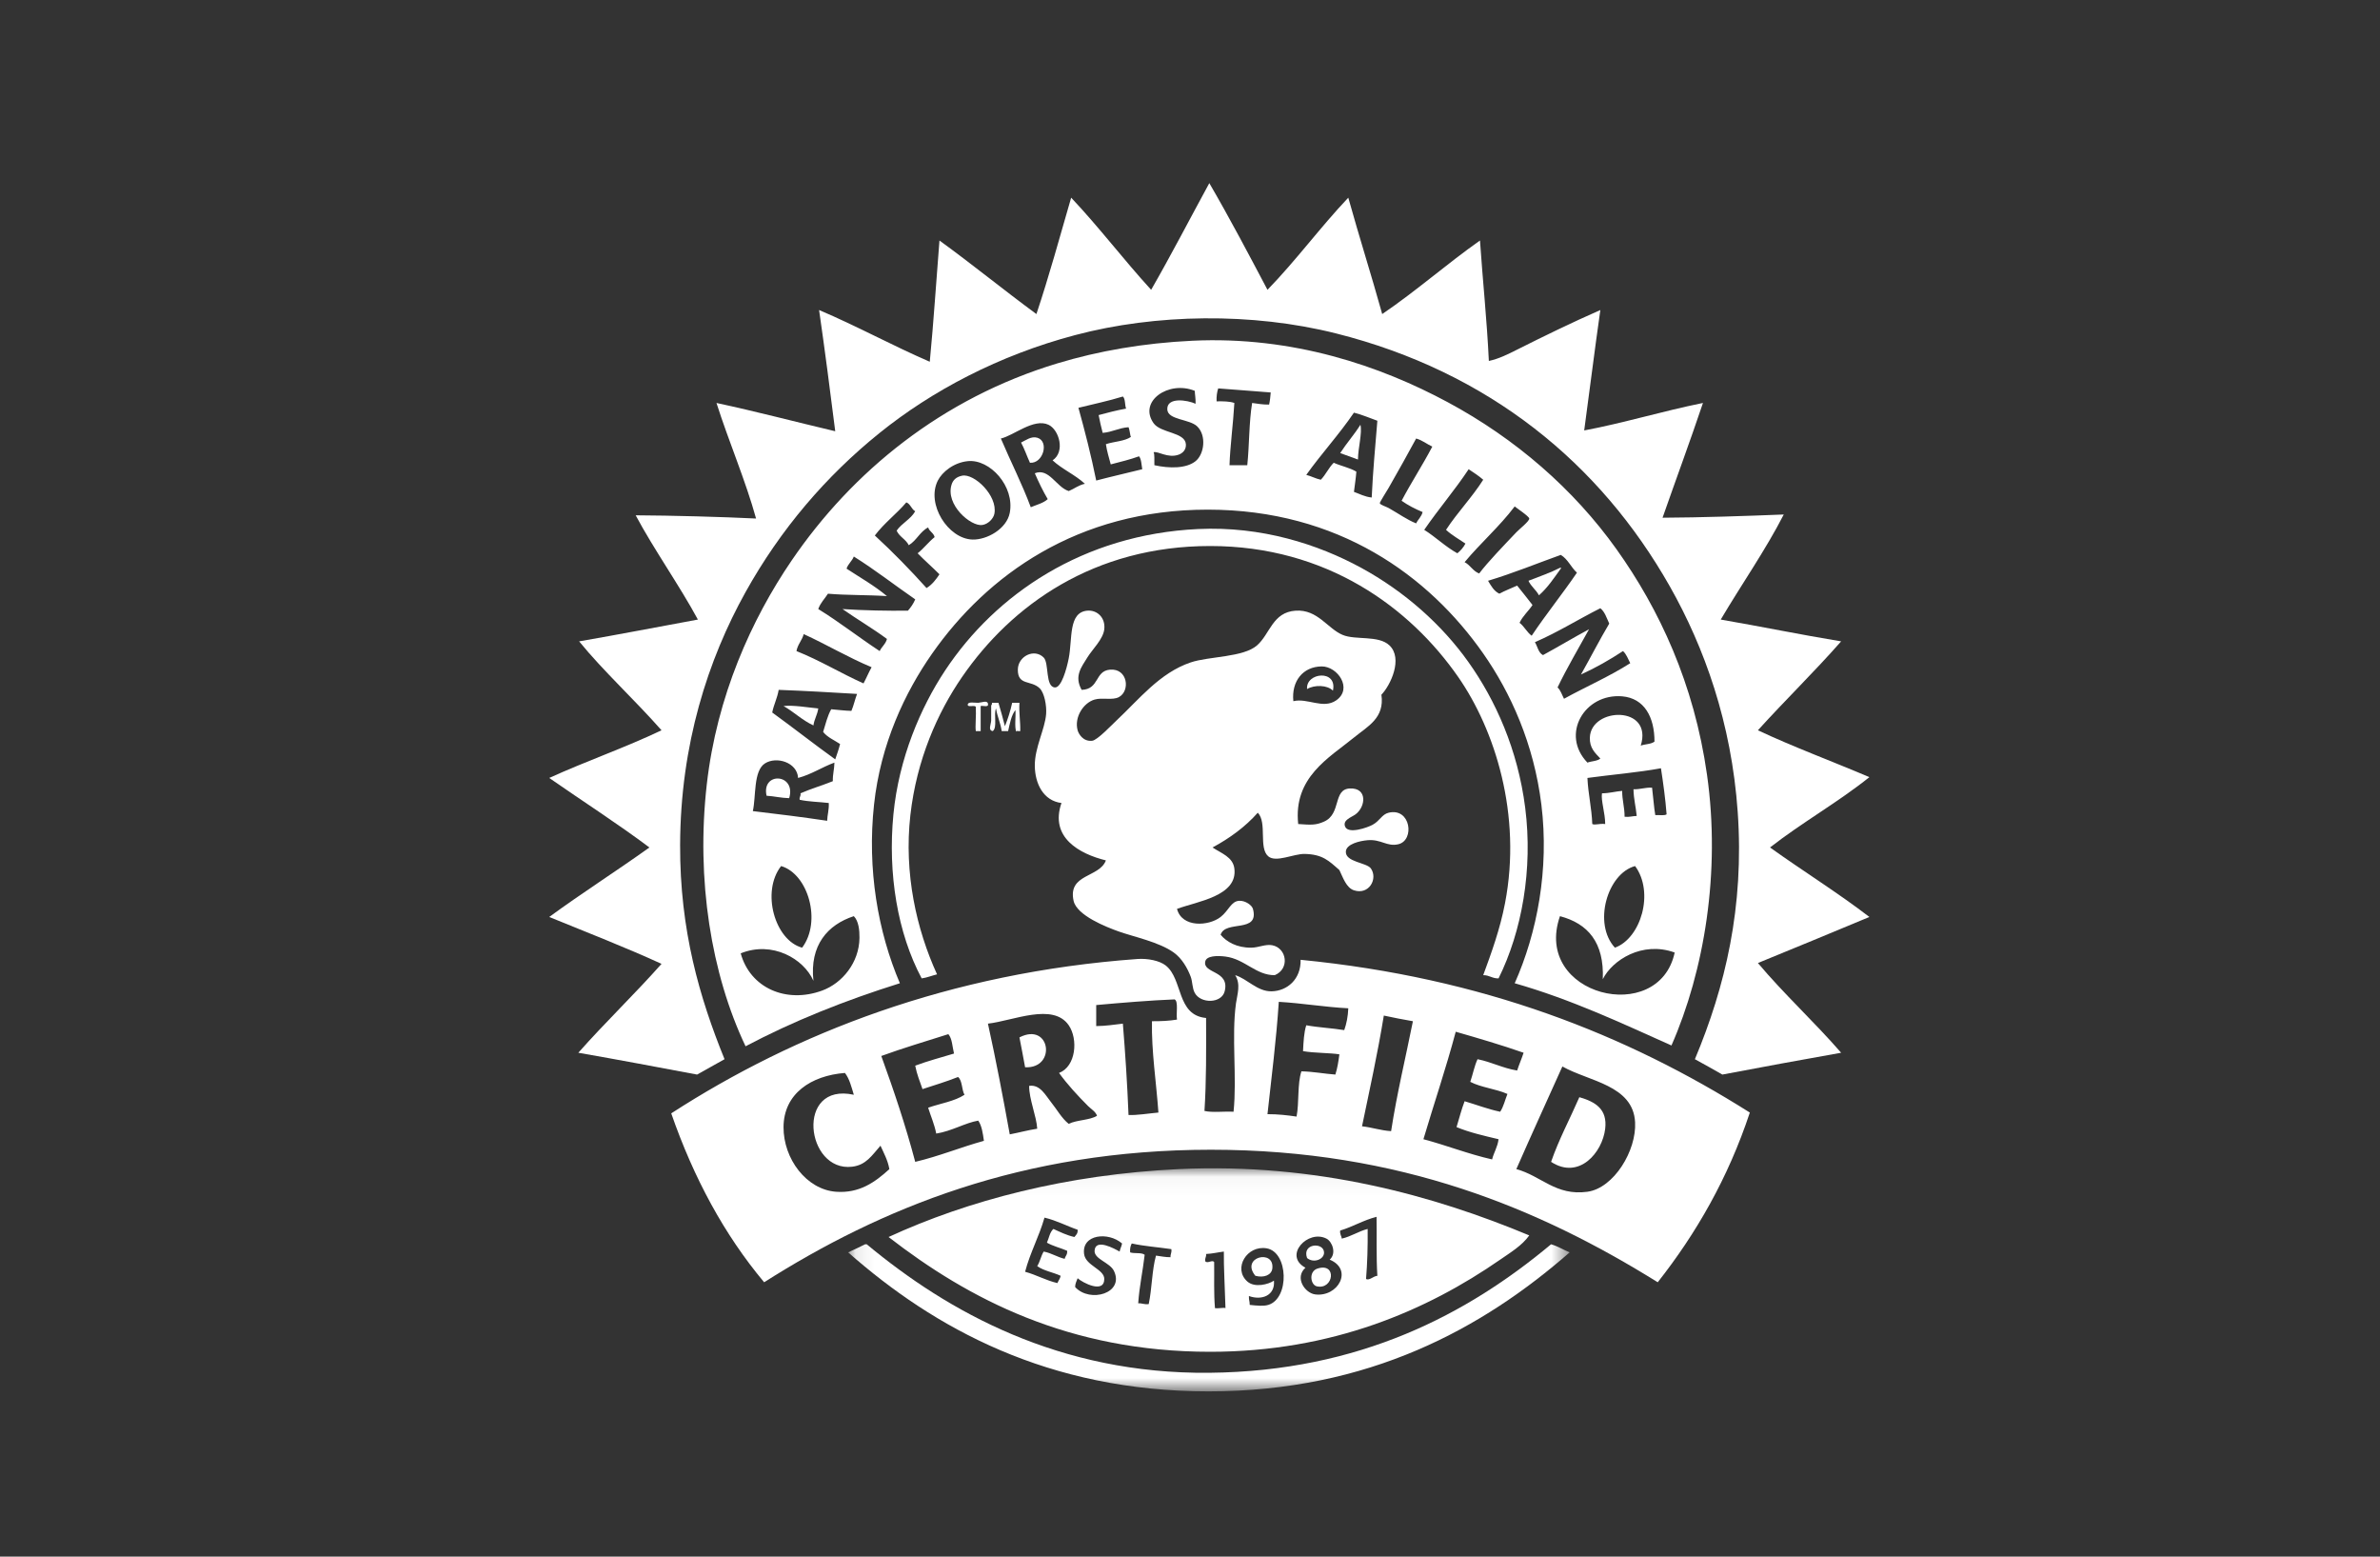 <?xml version="1.0" encoding="UTF-8"?>
<svg width="130px" height="85px" viewBox="0 0 130 85" version="1.1" xmlns="http://www.w3.org/2000/svg" xmlns:xlink="http://www.w3.org/1999/xlink">
    <rect x="0" y="0" width="130" height="85" fill="#333333" stroke="none"/>
    <!-- Generator: Sketch 64 (93537) - https://sketch.com -->
    <title>RA</title>
    <desc>Created with Sketch.</desc>
    <defs>
        <polygon id="path-1" points="0.09 0.041 39.499 0.041 39.499 12.212 0.09 12.212"></polygon>
    </defs>
    <g id="RA" stroke="none" stroke-width="1" fill="none" fill-rule="evenodd">
        <g id="Rainforest-Allinace" transform="translate(30, 10)">
            <path d="M36.055,9.92504139e-15 C37.159,1.896 38.195,3.862 39.232,5.825 C40.785,4.23 42.114,2.411 43.646,0.794 C44.241,2.935 44.904,5.008 45.499,7.149 C47.357,5.889 49.009,4.422 50.839,3.133 C50.99,5.336 51.217,7.462 51.324,9.709 C51.861,9.598 52.374,9.34 52.869,9.091 C54.315,8.364 55.866,7.608 57.414,6.929 C57.103,9.103 56.83,11.317 56.532,13.504 C58.628,13.114 60.828,12.446 63.019,12.004 C62.308,14.116 61.544,16.177 60.812,18.27 C62.866,18.261 65.448,18.174 67.432,18.094 C66.458,20.003 65.116,21.927 63.99,23.831 C66.198,24.212 68.343,24.656 70.566,25.022 C69.1,26.69 67.509,28.232 66.02,29.877 C67.982,30.798 70.089,31.574 72.11,32.436 C70.394,33.809 68.417,34.921 66.682,36.276 C68.473,37.559 70.37,38.736 72.11,40.071 C70.085,40.915 68.057,41.755 66.02,42.586 C67.459,44.296 69.103,45.799 70.566,47.485 C68.389,47.868 66.233,48.271 64.078,48.677 C63.587,48.388 63.079,48.117 62.578,47.838 C64.234,43.884 65.281,39.535 64.917,34.334 C64.575,29.463 63.094,25.347 61.21,22.021 C57.393,15.285 51.312,10.306 42.984,8.208 C38.388,7.051 33.122,7.134 28.729,8.297 C24.554,9.401 20.906,11.338 18.05,13.637 C15.126,15.989 12.634,18.899 10.724,22.33 C8.676,26.009 7.167,30.642 7.149,36.143 C7.134,40.799 8.209,44.471 9.576,47.838 C9.073,48.114 8.576,48.397 8.076,48.677 C5.922,48.271 3.768,47.866 1.589,47.485 C3.059,45.822 4.663,44.292 6.134,42.631 C4.145,41.722 2.056,40.912 4.96252069e-14,40.071 C1.783,38.765 3.672,37.564 5.472,36.276 C3.705,34.953 1.821,33.748 4.96252069e-14,32.48 C2,31.568 4.163,30.818 6.134,29.877 C4.689,28.233 2.953,26.644 1.633,25.022 C3.814,24.644 5.959,24.229 8.12,23.831 C7.13,21.997 5.704,19.981 4.722,18.138 C6.677,18.148 9.46,18.223 11.298,18.314 C10.725,16.239 9.81,14.124 9.135,12.004 C11.339,12.477 13.456,13.037 15.622,13.548 C15.342,11.328 15.056,9.114 14.74,6.929 C16.816,7.809 18.721,8.861 20.786,9.753 C20.997,7.581 21.138,5.339 21.315,3.133 C23.114,4.438 24.822,5.835 26.611,7.149 C27.3,5.088 27.891,2.928 28.509,0.794 C30.031,2.405 31.381,4.189 32.878,5.825 C33.973,3.92 34.996,1.942 36.055,9.92504139e-15" id="Fill-1" fill="#FFFFFF"></path>
            <path d="M44.308,13.195 C44.419,13.633 44.176,14.474 44.175,15.093 C43.853,14.973 43.526,14.859 43.204,14.74 C43.55,14.203 43.968,13.738 44.308,13.195" id="Fill-2" fill="#FFFFFF"></path>
            <path d="M26.258,15.269 C26.09,14.907 25.96,14.508 25.772,14.166 C26.042,14.037 26.328,13.807 26.655,13.901 C27.325,14.094 26.983,15.326 26.258,15.269" id="Fill-3" fill="#FFFFFF"></path>
            <path d="M22.551,15.975 C23.213,15.838 24.502,17.066 24.316,18.05 C24.268,18.307 23.987,18.618 23.654,18.667 C23.03,18.76 21.63,17.566 21.977,16.461 C22.053,16.218 22.221,16.044 22.551,15.975" id="Fill-4" fill="#FFFFFF"></path>
            <path d="M51.854,43.425 C51.506,43.435 51.357,43.245 51.016,43.249 C51.465,42.027 51.931,40.75 52.207,39.321 C53.141,34.479 51.65,29.845 49.648,26.964 C47.013,23.175 42.468,19.815 36.099,19.815 C29.77,19.815 25.266,23.02 22.551,26.964 C21.209,28.913 20.068,31.481 19.726,34.51 C19.368,37.691 20.058,40.746 21.183,43.204 C20.898,43.273 20.653,43.381 20.344,43.425 C19.023,40.952 18.486,37.696 18.8,34.466 C19.097,31.408 20.283,28.636 21.624,26.611 C24.38,22.45 29.165,19.185 35.437,18.888 C38.903,18.724 41.989,19.719 44.352,21.006 C46.715,22.294 48.759,24.106 50.221,26.17 C51.679,28.226 52.905,30.918 53.31,34.113 C53.738,37.482 53.122,40.865 51.854,43.425" id="Fill-5" fill="#FFFFFF"></path>
            <path d="M55.208,21.006 C55.287,20.994 55.299,21.048 55.252,21.051 C54.882,21.563 54.531,22.095 54.061,22.507 C53.903,22.208 53.629,22.026 53.487,21.713 C54.068,21.485 54.673,21.281 55.208,21.006" id="Fill-6" fill="#FFFFFF"></path>
            <path d="M42.984,28.244 C43.909,27.605 43.061,26.381 42.189,26.39 C41.176,26.402 40.534,27.188 40.645,28.288 C41.416,28.1 42.268,28.738 42.984,28.244 Z M29.082,27.67 C30.062,27.638 29.789,26.64 30.627,26.567 C31.604,26.482 31.749,27.733 31.112,28.067 C30.759,28.253 30.213,28.075 29.788,28.2 C29.167,28.382 28.67,29.176 28.862,29.877 C28.912,30.06 29.149,30.504 29.656,30.45 C29.938,30.421 30.725,29.585 30.98,29.347 C32.214,28.195 33.339,26.744 35.04,26.17 C36.03,25.836 37.907,25.9 38.659,25.243 C39.377,24.616 39.504,23.425 40.777,23.345 C41.976,23.271 42.503,24.318 43.337,24.669 C44.047,24.968 45.299,24.672 45.896,25.243 C46.645,25.958 45.954,27.42 45.455,27.935 C45.639,29.212 44.707,29.659 43.955,30.274 C42.605,31.377 40.635,32.441 40.91,34.996 C41.646,35.052 41.889,35.055 42.322,34.864 C43.28,34.44 42.792,33.096 43.734,33.054 C44.703,33.012 44.602,34.052 44.043,34.466 C43.823,34.629 43.336,34.767 43.469,35.128 C43.631,35.567 44.693,35.19 44.97,35.04 C45.379,34.818 45.476,34.468 45.852,34.378 C47.062,34.091 47.284,35.884 46.382,36.099 C45.761,36.248 45.442,35.816 44.705,35.879 C44.278,35.915 43.538,36.085 43.513,36.496 C43.478,37.08 44.653,37.095 44.881,37.423 C45.273,37.986 44.78,38.885 43.955,38.615 C43.538,38.478 43.361,37.929 43.16,37.511 C42.576,36.994 42.239,36.65 41.263,36.629 C40.667,36.616 39.696,37.116 39.277,36.761 C38.734,36.302 39.227,34.925 38.703,34.378 C38.019,35.15 37.178,35.765 36.232,36.276 C36.713,36.598 37.342,36.795 37.423,37.423 C37.618,38.936 35.391,39.219 34.29,39.63 C34.561,40.668 36.022,40.579 36.673,40.071 C37.115,39.726 37.24,39.212 37.688,39.188 C38.026,39.171 38.385,39.431 38.438,39.63 C38.803,40.981 36.925,40.22 36.673,41.042 C36.992,41.424 37.552,41.757 38.35,41.748 C38.75,41.744 39.131,41.542 39.497,41.616 C40.29,41.775 40.458,42.904 39.63,43.249 C38.605,43.261 37.997,42.368 36.938,42.233 C36.477,42.175 35.903,42.188 35.834,42.498 C35.686,43.176 37.186,42.974 36.894,44.131 C36.724,44.8 35.586,44.816 35.261,44.219 C35.119,43.96 35.14,43.603 35.04,43.337 C34.863,42.865 34.559,42.333 34.113,42.013 C33.312,41.437 31.92,41.153 31.112,40.865 C30.428,40.622 28.816,39.99 28.641,39.188 C28.317,37.706 30.054,37.933 30.406,36.982 C28.965,36.627 27.325,35.734 27.979,33.848 C26.989,33.726 26.533,32.789 26.523,31.818 C26.512,30.828 27.075,29.824 27.141,28.994 C27.177,28.533 27.047,27.832 26.787,27.582 C26.313,27.125 25.591,27.451 25.596,26.567 C25.6,25.836 26.49,25.387 27.008,25.905 C27.312,26.209 27.083,27.516 27.626,27.538 C27.972,27.552 28.258,26.547 28.376,25.949 C28.586,24.891 28.345,23.434 29.391,23.345 C29.917,23.301 30.388,23.714 30.318,24.36 C30.259,24.903 29.662,25.461 29.391,25.905 C29.074,26.424 28.658,26.917 29.082,27.67 L29.082,27.67 Z" id="Fill-7" fill="#FFFFFF"></path>
            <path d="M42.807,27.714 C42.505,27.399 41.794,27.386 41.395,27.626 C41.31,26.719 43.064,26.535 42.807,27.714" id="Fill-8" fill="#FFFFFF"></path>
            <path d="M23.963,28.42 C24.022,28.656 23.705,28.515 23.566,28.553 C23.566,29.009 23.566,29.465 23.566,29.921 C23.478,29.921 23.389,29.921 23.301,29.921 C23.259,29.674 23.328,29.084 23.301,28.597 C23.234,28.487 22.921,28.624 22.86,28.509 C22.836,28.279 23.242,28.388 23.433,28.376 C23.631,28.364 23.919,28.226 23.963,28.42" id="Fill-9" fill="#FFFFFF"></path>
            <path d="M24.537,28.376 C24.659,28.798 24.784,29.218 24.89,29.656 C25.05,29.257 25.187,28.836 25.287,28.376 C25.419,28.376 25.552,28.376 25.684,28.376 C25.65,28.94 25.741,29.379 25.728,29.921 C25.664,29.945 25.5,29.869 25.508,29.965 C25.405,29.656 25.493,29.156 25.464,28.773 C25.238,29.063 25.16,29.499 25.066,29.921 C24.949,29.921 24.831,29.921 24.714,29.921 C24.652,29.468 24.473,29.131 24.404,28.685 C24.262,29.014 24.491,29.713 24.228,29.921 C23.952,29.882 24.133,29.551 24.14,29.347 C24.148,29.076 24.133,28.76 24.14,28.509 C24.191,28.502 24.177,28.428 24.184,28.376 C24.302,28.376 24.419,28.376 24.537,28.376" id="Fill-10" fill="#FFFFFF"></path>
            <path d="M12.798,28.553 C13.358,28.493 14.102,28.631 14.695,28.685 C14.647,29.034 14.479,29.263 14.431,29.612 C13.816,29.329 13.371,28.877 12.798,28.553" id="Fill-11" fill="#FFFFFF"></path>
            <path d="M13.107,33.584 C12.661,33.574 12.301,33.478 11.871,33.451 C11.579,32.122 13.508,32.232 13.107,33.584" id="Fill-12" fill="#FFFFFF"></path>
            <path d="M12.798,51.545 C12.789,53.278 14.052,54.958 15.667,55.076 C16.921,55.167 17.778,54.574 18.579,53.84 C18.49,53.341 18.275,52.968 18.094,52.56 C17.619,53.1 17.307,53.615 16.549,53.708 C14.006,54.017 13.425,49.077 16.637,49.78 C16.508,49.35 16.397,48.902 16.152,48.588 C14.308,48.732 12.807,49.714 12.798,51.545 Z M56.708,55.076 C58.154,54.876 59.395,52.827 59.312,51.28 C59.204,49.25 56.788,49.054 55.34,48.235 C54.5,50.101 53.65,51.959 52.825,53.84 C54.181,54.203 54.974,55.314 56.708,55.076 Z M18.138,47.662 C18.815,49.53 19.459,51.43 19.991,53.443 C21.312,53.131 22.463,52.648 23.743,52.295 C23.685,51.882 23.628,51.469 23.433,51.192 C22.726,51.309 21.98,51.769 21.139,51.898 C21.037,51.382 20.844,50.957 20.697,50.486 C21.362,50.253 22.144,50.137 22.683,49.78 C22.522,49.5 22.573,49.008 22.33,48.809 C21.709,49.056 21.043,49.257 20.389,49.471 C20.245,49.055 20.08,48.661 19.991,48.191 C20.665,47.938 21.398,47.744 22.11,47.529 C22.019,47.164 22.013,46.714 21.801,46.47 C20.573,46.86 19.324,47.229 18.138,47.662 Z M49.515,46.338 C48.98,48.347 48.332,50.244 47.75,52.207 C49.029,52.546 50.182,53.011 51.501,53.31 C51.598,52.922 51.801,52.639 51.854,52.207 C51.057,52.019 50.254,51.835 49.559,51.545 C49.704,51.071 49.828,50.578 50,50.133 C50.649,50.323 51.249,50.561 51.942,50.707 C52.127,50.435 52.208,50.06 52.339,49.736 C51.721,49.457 50.897,49.384 50.309,49.074 C50.449,48.669 50.533,48.208 50.706,47.838 C51.479,47.992 52.073,48.326 52.869,48.456 C52.977,48.123 53.114,47.818 53.222,47.485 C52.023,47.066 50.772,46.699 49.515,46.338 Z M45.587,45.455 C45.249,47.529 44.811,49.503 44.396,51.501 C44.953,51.562 45.403,51.729 45.985,51.766 C46.305,49.689 46.777,47.762 47.176,45.764 C46.639,45.668 46.104,45.571 45.587,45.455 Z M28.376,45.985 C27.516,44.735 25.336,45.741 23.963,45.896 C24.399,47.873 24.785,49.9 25.155,51.942 C25.661,51.845 26.133,51.715 26.655,51.633 C26.616,50.947 26.209,50.026 26.214,49.294 C26.811,49.202 27.11,49.812 27.405,50.177 C27.732,50.581 27.994,51.07 28.376,51.369 C28.816,51.146 29.511,51.179 29.921,50.927 C29.846,50.7 29.611,50.573 29.435,50.398 C28.868,49.831 28.3,49.215 27.847,48.588 C28.775,48.236 28.898,46.743 28.376,45.985 Z M39.85,44.705 C39.712,46.817 39.452,48.807 39.232,50.839 C39.808,50.837 40.321,50.898 40.821,50.971 C40.969,50.207 40.857,49.183 41.086,48.5 C41.748,48.515 42.309,48.63 42.94,48.677 C43.048,48.344 43.108,47.963 43.16,47.573 C42.667,47.488 41.78,47.506 41.174,47.397 C41.2,46.893 41.221,46.385 41.351,45.985 C42.009,46.106 42.755,46.14 43.425,46.249 C43.549,45.902 43.628,45.511 43.646,45.058 C42.332,44.989 41.156,44.782 39.85,44.705 Z M29.877,44.881 C29.877,45.264 29.877,45.646 29.877,46.029 C30.402,46.025 30.858,45.951 31.333,45.896 C31.466,47.528 31.574,49.186 31.642,50.883 C32.084,50.909 32.758,50.796 33.275,50.751 C33.16,49.114 32.89,47.399 32.922,45.764 C33.411,45.767 33.874,45.745 34.29,45.675 C34.234,45.337 34.377,44.662 34.157,44.572 C32.855,44.624 31.252,44.756 29.877,44.881 Z M35.879,45.587 C35.884,47.314 35.895,49.046 35.79,50.663 C36.232,50.765 36.864,50.677 37.379,50.707 C37.572,48.82 37.261,46.61 37.511,44.793 C37.579,44.302 37.786,43.746 37.467,43.249 C38.128,43.446 38.671,44.144 39.453,44.131 C40.306,44.117 41.066,43.473 41.042,42.41 C51.023,43.388 58.862,46.508 65.579,50.751 C64.393,54.331 62.648,57.353 60.548,60.018 C54.154,56.039 46.51,52.781 36.143,52.781 C25.821,52.781 18.082,55.993 11.739,60.018 C9.566,57.425 7.893,54.331 6.664,50.795 C13.423,46.424 21.845,43.114 32.127,42.366 C32.688,42.325 33.337,42.456 33.672,42.719 C34.628,43.469 34.25,45.436 35.879,45.587 L35.879,45.587 Z" id="Fill-13" fill="#FFFFFF"></path>
            <path d="M25.993,48.279 C25.897,47.728 25.786,47.192 25.684,46.647 C27.374,45.78 27.728,48.357 25.993,48.279" id="Fill-14" fill="#FFFFFF"></path>
            <path d="M54.723,53.443 C55.16,52.188 55.755,51.092 56.267,49.912 C57.158,50.166 57.804,50.575 57.679,51.633 C57.525,52.944 56.244,54.44 54.723,53.443" id="Fill-15" fill="#FFFFFF"></path>
            <g id="Group-19" transform="translate(16.238, 53.754)">
                <mask id="mask-2" fill="white">
                    <use xlink:href="#path-1"></use>
                </mask>
                <g id="Clip-17"></g>
                <path d="M19.64,4.72 C19.664,4.891 19.562,4.935 19.596,5.117 C19.721,5.266 19.969,5.016 20.082,5.161 C20.093,6.101 20.056,6.828 20.126,7.677 C20.337,7.706 20.611,7.632 20.7,7.677 C20.673,6.664 20.597,5.362 20.611,4.588 C20.283,4.627 19.992,4.704 19.64,4.72 Z M23.039,7.5 C24.208,7.144 24.139,4.615 22.95,4.411 C21.873,4.226 21.095,5.51 21.891,6.22 C22.294,6.58 23.047,6.381 23.347,6.176 C23.422,6.979 22.692,7.272 21.979,7.015 C21.976,7.291 22.02,7.246 22.024,7.5 C22.437,7.543 22.78,7.578 23.039,7.5 Z M15.58,4.146 C15.514,4.271 15.474,4.422 15.492,4.632 C15.72,4.712 16.118,4.624 16.286,4.764 C16.184,5.662 15.997,6.475 15.933,7.412 C16.15,7.402 16.268,7.49 16.507,7.456 C16.686,6.62 16.682,5.601 16.904,4.808 C17.166,4.841 17.402,4.898 17.699,4.896 C17.684,4.72 17.777,4.651 17.743,4.455 C17.026,4.348 16.255,4.296 15.58,4.146 Z M26.216,3.881 C25.203,3.361 23.839,4.811 25.068,5.47 C24.456,6.018 25.045,6.855 25.598,6.927 C26.85,7.087 27.693,5.569 26.392,5.029 C26.779,4.692 26.533,4.044 26.216,3.881 Z M12.977,4.72 C13.058,5.362 14.085,5.55 14.08,6.088 C14.072,6.905 12.885,6.284 12.624,6.044 C12.574,6.2 12.487,6.319 12.491,6.529 C13.305,7.411 15.188,6.861 14.609,5.647 C14.389,5.184 13.525,5.005 13.55,4.543 C13.588,3.845 14.642,4.433 14.918,4.588 C14.946,4.424 15.024,4.31 15.051,4.146 C14.305,3.496 12.839,3.636 12.977,4.72 Z M10.814,2.734 C10.517,3.775 10.034,4.631 9.755,5.691 C10.379,5.861 10.876,6.158 11.52,6.309 C11.573,6.17 11.669,6.075 11.697,5.911 C11.287,5.718 10.764,5.638 10.417,5.382 C10.567,5.149 10.623,4.823 10.77,4.588 C11.204,4.669 11.499,4.888 11.917,4.985 C11.95,4.826 12.077,4.762 12.05,4.543 C11.69,4.388 11.273,4.291 10.947,4.102 C11.059,3.847 11.106,3.526 11.3,3.352 C11.665,3.516 12.015,3.696 12.447,3.793 C12.531,3.686 12.644,3.608 12.624,3.396 C12.01,3.186 11.48,2.892 10.814,2.734 Z M26.966,3.44 C26.937,3.646 27.036,3.724 27.054,3.881 C27.579,3.759 27.953,3.485 28.466,3.352 C28.476,4.303 28.449,5.217 28.378,6.088 C28.574,6.178 28.767,5.93 28.996,5.911 C28.929,4.883 28.971,3.635 28.952,2.69 C28.226,2.876 27.668,3.23 26.966,3.44 Z M37.293,3.705 C36.899,4.26 36.283,4.628 35.704,5.029 C31.723,7.789 26.541,10.06 19.861,10.06 C12.151,10.06 6.653,7.168 2.297,3.793 C6.63,1.797 12.029,0.375 18.14,0.086 C25.686,-0.27 32.125,1.55 37.293,3.705 L37.293,3.705 Z" id="Fill-16" fill="#FFFFFF" mask="url(#mask-2)"></path>
                <path d="M1.017,4.19 C1.047,4.19 1.076,4.19 1.105,4.19 C5.541,7.877 11.626,11.288 19.817,11.207 C28.051,11.126 33.933,7.99 38.484,4.19 C38.862,4.298 39.154,4.491 39.499,4.632 C34.776,8.757 28.558,12.223 19.773,12.222 C11.015,12.222 4.782,8.769 0.09,4.632 C0.399,4.484 0.715,4.345 1.017,4.19" id="Fill-18" fill="#FFFFFF" mask="url(#mask-2)"></path>
            </g>
            <path d="M41.395,58.694 C41.102,57.891 42.296,57.811 42.322,58.385 C42.339,58.765 41.754,58.998 41.395,58.694" id="Fill-20" fill="#FFFFFF"></path>
            <path d="M38.57,59.665 C37.733,58.643 39.626,58.181 39.497,59.268 C39.455,59.625 39.038,59.791 38.57,59.665" id="Fill-21" fill="#FFFFFF"></path>
            <path d="M41.968,59.268 C43.047,58.928 42.846,60.45 41.924,60.239 C41.585,60.161 41.465,59.427 41.968,59.268" id="Fill-22" fill="#FFFFFF"></path>
            <path d="M55.208,40.027 C53.701,44.37 60.612,46.056 61.474,42.013 C59.697,41.37 58.063,42.432 57.547,43.469 C57.632,41.457 56.731,40.43 55.208,40.027 Z M14.431,43.557 C13.901,42.349 12.183,41.361 10.459,42.057 C10.975,43.949 12.944,44.816 14.916,44.087 C16.01,43.682 16.929,42.561 16.946,41.218 C16.952,40.786 16.898,40.289 16.637,40.027 C15.216,40.491 14.217,41.604 14.431,43.557 Z M59.312,37.291 C57.795,37.696 56.999,40.434 58.209,41.748 C59.63,41.238 60.375,38.732 59.312,37.291 Z M12.666,37.291 C11.566,38.693 12.323,41.347 13.813,41.748 C14.889,40.322 14.151,37.726 12.666,37.291 Z M56.708,32.48 C56.749,33.366 56.94,34.102 56.973,34.996 C57.134,35.072 57.339,34.957 57.679,34.996 C57.679,34.397 57.438,33.706 57.503,33.319 C57.912,33.316 58.225,33.217 58.606,33.186 C58.604,33.704 58.741,34.081 58.738,34.599 C59.003,34.628 59.169,34.559 59.4,34.555 C59.355,34.056 59.233,33.634 59.224,33.098 C59.601,33.108 59.854,32.993 60.239,33.01 C60.301,33.503 60.349,34.159 60.415,34.51 C60.617,34.491 60.901,34.555 61.033,34.466 C60.965,33.593 60.849,32.768 60.724,31.951 C59.443,32.185 58.04,32.298 56.708,32.48 Z M11.783,31.686 C11.144,32.094 11.302,33.497 11.121,34.29 C12.492,34.449 13.848,34.622 15.181,34.819 C15.192,34.478 15.289,34.222 15.269,33.848 C14.743,33.786 14.162,33.779 13.681,33.672 C13.649,33.508 13.756,33.483 13.725,33.319 C14.286,33.071 14.914,32.89 15.49,32.657 C15.48,32.279 15.573,32.005 15.578,31.642 C14.889,31.894 14.334,32.281 13.593,32.48 C13.548,31.628 12.413,31.283 11.783,31.686 Z M58.606,28.023 C56.552,27.851 55.222,30.101 56.708,31.642 C56.934,31.559 57.247,31.563 57.414,31.421 C57.11,31.099 56.822,30.834 56.841,30.274 C56.896,28.606 60.307,28.502 59.621,30.715 C59.856,30.627 60.193,30.64 60.371,30.495 C60.374,29.158 59.817,28.125 58.606,28.023 Z M12.533,27.67 C12.458,28.124 12.267,28.463 12.18,28.906 C13.34,29.746 14.458,30.629 15.622,31.465 C15.717,31.192 15.813,30.92 15.887,30.627 C15.57,30.415 15.192,30.263 14.961,29.965 C15.094,29.539 15.199,29.085 15.402,28.729 C15.77,28.759 16.118,28.807 16.505,28.818 C16.63,28.531 16.7,28.188 16.814,27.891 C15.397,27.808 13.981,27.723 12.533,27.67 Z M13.504,25.552 C14.799,26.067 15.916,26.758 17.167,27.317 C17.321,27.03 17.449,26.716 17.608,26.434 C16.313,25.891 15.163,25.202 13.901,24.625 C13.808,24.973 13.573,25.18 13.504,25.552 Z M16.637,20.389 C16.539,20.643 16.327,20.784 16.24,21.051 C16.986,21.54 17.776,21.986 18.447,22.551 C17.401,22.479 16.253,22.509 15.225,22.419 C15.048,22.698 14.812,22.917 14.695,23.257 C15.862,23.974 16.912,24.806 18.05,25.552 C18.16,25.309 18.375,25.172 18.447,24.89 C17.669,24.314 16.814,23.816 16.019,23.257 C17.136,23.333 18.534,23.361 19.594,23.345 C19.751,23.164 19.892,22.967 19.991,22.728 C18.868,21.954 17.805,21.119 16.637,20.389 Z M55.252,20.3 C53.931,20.774 52.66,21.298 51.28,21.713 C51.446,21.988 51.599,22.277 51.898,22.419 C52.202,22.252 52.546,22.125 52.869,21.977 C53.147,22.332 53.437,22.674 53.708,23.036 C53.487,23.375 53.179,23.626 53.001,24.007 C53.259,24.206 53.4,24.521 53.663,24.714 C54.452,23.531 55.336,22.444 56.135,21.271 C55.811,20.977 55.641,20.529 55.252,20.3 Z M50,20.697 C50.312,20.856 50.453,21.187 50.795,21.315 C51.281,20.671 52.15,19.777 52.825,19.065 C52.988,18.892 53.539,18.464 53.531,18.314 C53.524,18.194 52.787,17.707 52.736,17.653 C51.908,18.751 50.875,19.645 50,20.697 Z M19.506,17.432 C18.965,18.068 18.289,18.568 17.785,19.241 C18.774,20.15 19.71,21.111 20.609,22.11 C20.912,21.927 21.121,21.65 21.315,21.36 C20.926,20.969 20.508,20.608 20.124,20.212 C20.459,19.944 20.716,19.598 21.051,19.329 C20.995,19.091 20.764,19.027 20.697,18.8 C20.25,19.029 20.063,19.519 19.638,19.771 C19.479,19.444 19.125,19.313 18.976,18.976 C19.257,18.566 19.741,18.359 19.991,17.917 C19.781,17.804 19.739,17.522 19.506,17.432 Z M47.794,18.932 C48.427,19.329 48.94,19.846 49.603,20.212 C49.782,20.067 49.934,19.896 50.045,19.682 C49.686,19.438 49.299,19.222 48.985,18.932 C49.613,17.971 50.399,17.168 51.016,16.196 C50.772,15.983 50.495,15.804 50.221,15.622 C49.458,16.772 48.572,17.798 47.794,18.932 Z M21.227,16.24 C20.578,17.514 21.78,19.428 23.125,19.462 C23.907,19.482 24.985,18.884 25.155,18.005 C25.435,16.556 24.07,15.055 22.86,15.181 C22.083,15.262 21.464,15.776 21.227,16.24 Z M47.353,13.945 C46.956,14.682 46.338,15.79 45.852,16.637 C45.769,16.782 45.356,17.429 45.367,17.476 C45.388,17.571 45.708,17.66 45.852,17.741 C46.392,18.044 46.852,18.381 47.353,18.579 C47.456,18.359 47.641,18.22 47.706,17.961 C47.29,17.789 46.903,17.587 46.558,17.344 C47.091,16.332 47.704,15.4 48.235,14.387 C47.933,14.248 47.697,14.042 47.353,13.945 Z M27.273,13.195 C26.467,12.816 25.367,13.79 24.669,13.945 C25.203,15.206 25.815,16.389 26.302,17.697 C26.623,17.562 26.992,17.474 27.229,17.255 C26.967,16.811 26.736,16.336 26.523,15.843 C27.296,15.529 27.699,16.604 28.376,16.814 C28.68,16.691 28.907,16.491 29.259,16.417 C28.732,15.928 28.02,15.625 27.494,15.137 C28.202,14.664 27.847,13.465 27.273,13.195 Z M43.955,12.533 C43.145,13.725 42.184,14.764 41.351,15.931 C41.632,16.004 41.856,16.133 42.145,16.196 C42.416,15.922 42.575,15.538 42.851,15.269 C43.246,15.448 43.73,15.538 44.087,15.755 C44.057,16.137 44,16.492 43.955,16.858 C44.269,16.971 44.54,17.126 44.925,17.167 C44.99,15.731 45.121,14.362 45.234,12.975 C44.81,12.825 44.414,12.648 43.955,12.533 Z M28.906,12.268 C29.263,13.558 29.6,14.869 29.877,16.24 C30.704,16.023 31.556,15.831 32.392,15.622 C32.346,15.374 32.348,15.079 32.216,14.916 C31.73,15.093 31.197,15.221 30.671,15.358 C30.576,14.996 30.465,14.652 30.406,14.254 C30.848,14.107 31.426,14.098 31.774,13.857 C31.728,13.802 31.715,13.486 31.642,13.328 C31.107,13.366 30.761,13.594 30.23,13.637 C30.15,13.319 30.071,13.001 30.009,12.666 C30.495,12.534 30.986,12.407 31.51,12.312 C31.431,12.112 31.479,11.784 31.333,11.651 C30.56,11.892 29.719,12.066 28.906,12.268 Z M36.54,11.209 C36.475,11.408 36.441,11.64 36.452,11.915 C36.81,11.911 37.162,11.912 37.423,12.004 C37.36,13.133 37.189,14.387 37.158,15.402 C37.482,15.402 37.806,15.402 38.129,15.402 C38.245,14.297 38.22,13.05 38.394,12.004 C38.694,12.042 38.975,12.099 39.321,12.092 C39.369,11.89 39.389,11.66 39.409,11.43 C38.46,11.349 37.491,11.288 36.54,11.209 Z M33.01,13.107 C33.401,13.66 34.725,13.589 34.775,14.254 C34.799,14.567 34.592,14.751 34.378,14.828 C33.791,15.039 33.258,14.621 33.01,14.695 C33.073,14.789 33.047,15.131 33.054,15.402 C33.891,15.588 34.802,15.585 35.305,15.181 C35.777,14.802 35.913,13.787 35.393,13.283 C34.972,12.875 33.786,12.939 33.76,12.357 C33.729,11.662 34.866,11.844 35.305,12.048 C35.314,11.762 35.262,11.496 35.261,11.342 C33.835,10.759 32.165,11.912 33.01,13.107 Z M55.076,27.538 C55.247,27.69 55.316,27.945 55.429,28.156 C56.624,27.498 57.916,26.936 59.047,26.214 C58.926,25.982 58.838,25.717 58.65,25.552 C57.931,26.024 57.174,26.459 56.355,26.832 C56.876,25.911 57.362,24.955 57.9,24.051 C57.76,23.75 57.66,23.408 57.414,23.213 C56.209,23.817 55.102,24.52 53.84,25.066 C53.986,25.303 54.027,25.644 54.281,25.772 C55.128,25.31 55.945,24.818 56.797,24.36 C56.217,25.413 55.607,26.436 55.076,27.538 Z M61.298,47.088 C58.544,45.856 55.836,44.577 52.736,43.69 C53.962,40.939 54.627,37.463 54.193,33.937 C53.784,30.616 52.515,27.827 51.016,25.684 C48.051,21.449 43.11,17.829 35.967,17.829 C28.849,17.829 23.905,21.423 20.918,25.684 C19.43,27.807 18.099,30.622 17.741,33.937 C17.359,37.468 17.953,40.877 19.153,43.69 C16.139,44.633 13.313,45.764 10.724,47.132 C8.847,43.185 8.015,38.035 8.606,32.833 C9.152,28.02 11.046,23.826 13.239,20.609 C16.555,15.747 21.448,11.747 27.758,9.841 C29.997,9.165 32.46,8.732 35.128,8.606 C40.638,8.345 45.407,9.989 49.074,11.96 C52.793,13.959 55.957,16.712 58.297,19.991 C60.626,23.255 62.534,27.321 63.24,32.304 C63.995,37.636 63.086,43.021 61.298,47.088 L61.298,47.088 Z" id="Fill-23" fill="#FFFFFF"></path>
        </g>
    </g>
</svg>